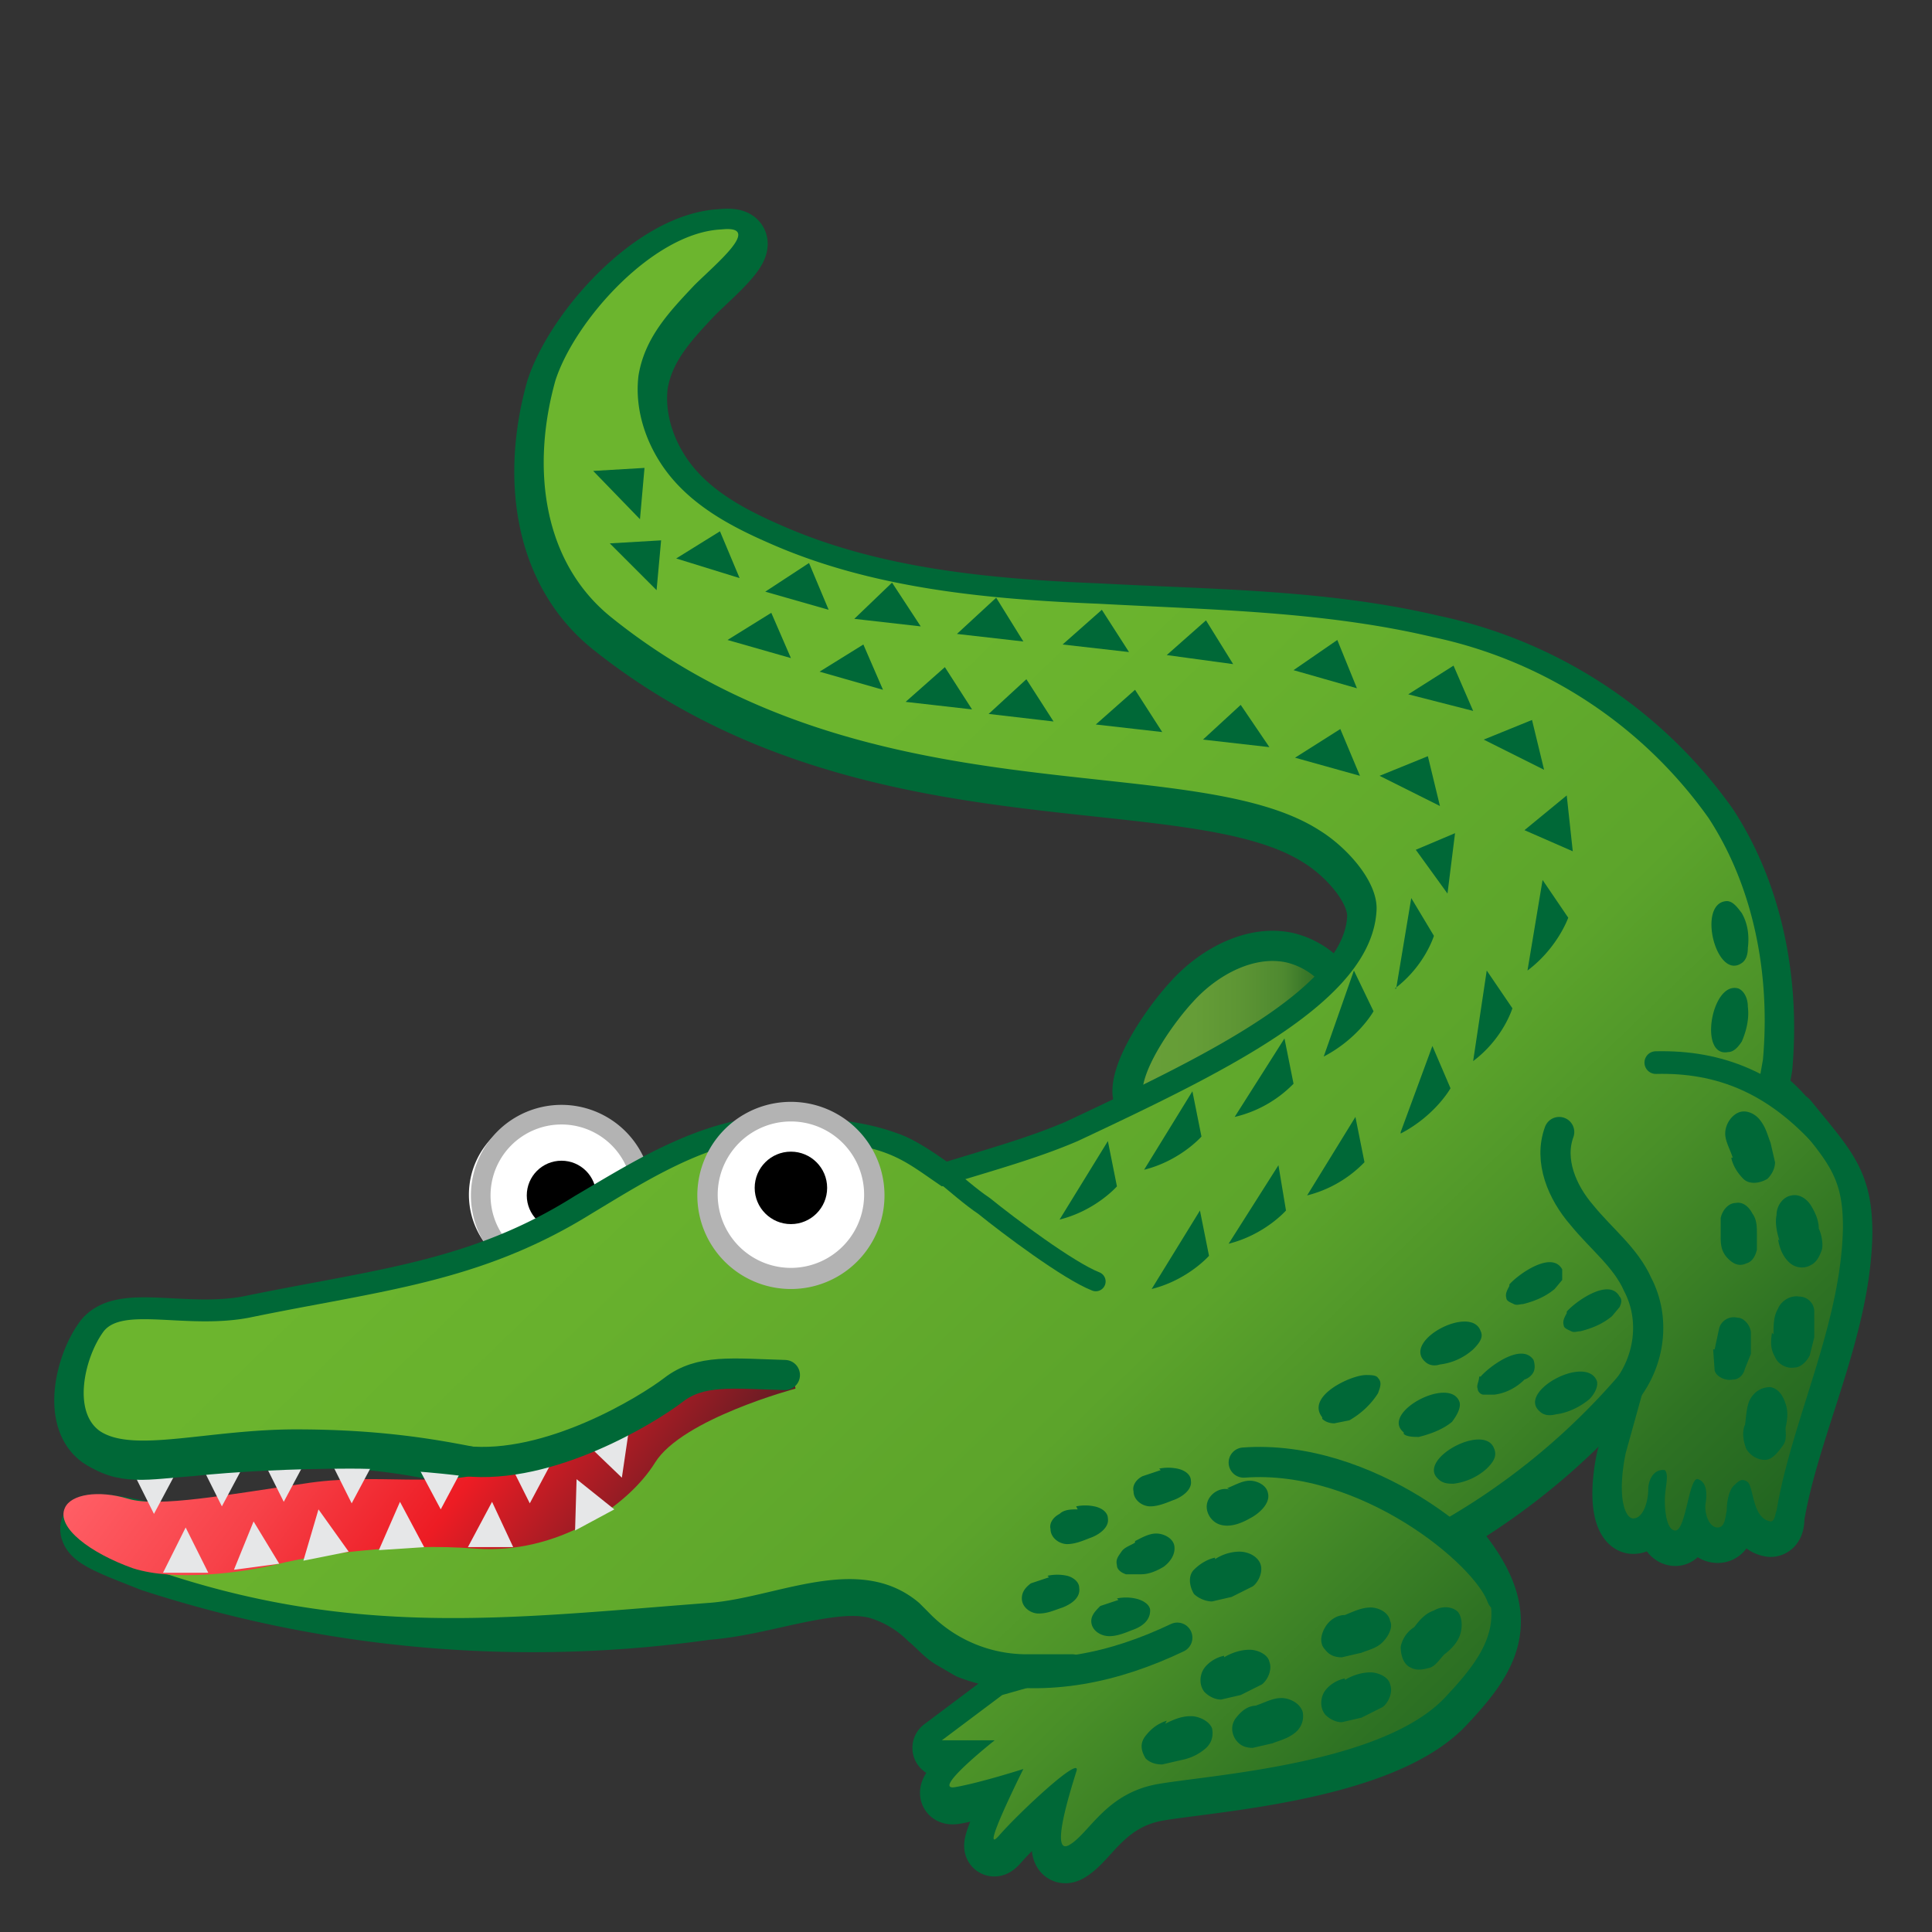 <svg viewBox="0 0 128 128" xmlns="http://www.w3.org/2000/svg"><rect x="0" y="0" width="128" height="128" fill="#333333" stroke="none"/><path d="M37.2 84.5a5.4 5.4 0 1 1 0-10.7 5.4 5.4 0 0 1 0 10.7z" fill="#fff"/><path d="M37.2 74.5a4.7 4.7 0 1 1 0 9.4 4.7 4.7 0 0 1 0-9.4m0-1.3a6 6 0 1 0 0 12 6 6 0 0 0 0-12z" fill="#B3B3B3"/><circle cx="37.2" cy="79.2" r="2.3"/><linearGradient id="a" x1="74.7" x2="89.5" y1="68.4" y2="68.4" gradientUnits="userSpaceOnUse"><stop stop-color="#689F38" offset="0"/><stop stop-color="#659D37" offset=".3"/><stop stop-color="#5D9534" offset=".5"/><stop stop-color="#4E8930" offset=".7"/><stop stop-color="#397729" offset=".8"/><stop stop-color="#1E6021" offset="1"/><stop stop-color="#1B5E20" offset="1"/></linearGradient><path d="M78.3 65.7c1.8-2 4.6-3.5 7.2-2.9 1.6.4 3 1.5 3.6 3s.5 3.3-.6 4.5a8 8 0 0 1-2.9 1.8c-1.7.8-3.5 1.6-5.5 1.9-1.6.3-5.4.5-5.4-1.7 0-2 2.3-5.2 3.6-6.6z" fill="url(#a)" stroke="#006837" stroke-miterlimit="10" stroke-width="2"/><path d="M118.5 74.3a9.4 9.4 0 0 0-2-1.9l.3-1.7c.5-5.6-.6-11.4-3.6-16a30 30 0 0 0-18.3-12C87.7 41 80.2 41 72.8 40.6c-7.4-.3-15-1-21.8-4-2.3-1-4.6-2.2-6.3-4.1s-2.7-4.5-2.4-7c.4-2.5 2-4.2 3.7-6 1.4-1.4 4.6-4 1.8-3.7-4.5.2-9.7 6-11 10-1.6 5.7-.9 12 3.7 15.7C57.4 55 78.8 50 87.4 55.5c1.8 1.1 3.9 3.4 3.8 5.3-.3 6-9.8 10.6-19.8 15.3-2.8 1.2-5.8 2-9 3-2.8-1.9-3.4-2.7-9.3-3.2-5.2-.5-9.9 2.6-14 5-7.3 4.6-13.9 5.1-22.6 6.9-4.2.8-8.5-.8-9.7 1-1.2 1.7-2 5.2-.2 6.5 2.2 1.5 7.9 0 10.4-.1 15.7-.3 17.5 4 20.5 3-16.4 5.3-13.8 6.3-21.7 5-1-.2-10.7-3.5-9.8-1.7.3.6 2 1.2 4 2a81.8 81.8 0 0 0 36.8 3.2c2.6-.2 5-1 7.6-1.4 1.3-.2 2.5-.3 3.7 0a8 8 0 0 1 3.4 2c.5.4 1 1 1.5 1.3l1.2.7c1.3.5 2.6.7 3.9.8h3l3.2.4-.5.2-7.4 2.1-4 3h3.5s-4.3 3.4-2.6 3.1c1.7-.3 4.5-1.2 4.5-1.2s-3 6-1.6 4.4c1.4-1.6 5.6-5.5 5.1-4.2-.4 1.3-1.8 5.7-.4 4.8 1.3-.8 2.4-3.4 5.8-4s14.8-1.3 19-5.7c3.3-3.5 5-6.2-.2-11.7A44.8 44.8 0 0 0 110 88l-.3 1.5-2 7.2c-.6 3 0 4.3.5 4.3.7 0 1-1.2 1-1.9s.4-1.4 1.1-1.3c.3.3 0 1.2 0 2 0 1 .2 2 .7 2 .7 0 .9-3.6 1.5-3.4.6.2.6 1 .5 1.6s.2 1.6.8 1.6c.5 0 .5-.7.6-1.1 0-.5.1-1.2.4-1.6.4-.4.6-.6 1-.3.4.4.3 2.4 1.5 2.6.3 0 .3-.5.3-.7 1-6 4.4-12.4 4.5-18.8 0-3.4-1-4.3-3.6-7.5z" fill="none" stroke="#006837" stroke-linecap="round" stroke-linejoin="round" stroke-miterlimit="10" stroke-width="3.9"/><linearGradient id="b" x1="4.6" x2="102.8" y1="20.8" y2="122.2" gradientUnits="userSpaceOnUse"><stop stop-color="#6CB52E" offset=".4"/><stop stop-color="#68B12D" offset=".5"/><stop stop-color="#5CA42B" offset=".7"/><stop stop-color="#498F28" offset=".8"/><stop stop-color="#2E7223" offset=".9"/><stop stop-color="#1B5E20" offset="1"/></linearGradient><path d="M118.5 73.8a9.4 9.4 0 0 0-2-1.9l.3-1.7c.5-5.6-.6-11.4-3.6-16a30 30 0 0 0-18.3-12c-7.2-1.7-14.7-1.8-22.1-2.2-7.4-.3-15-1-21.8-4-2.3-1-4.6-2.2-6.3-4.1s-2.7-4.5-2.4-7c.4-2.5 2-4.2 3.7-6 1.4-1.4 4.6-4 1.8-3.7-4.5.2-9.7 6-11 10-1.6 5.7-.9 12 3.7 15.7C57.4 54.5 78.8 49.5 87.4 55c1.8 1.1 3.9 3.4 3.8 5.3-.3 6-9.8 10.6-19.8 15.3-2.8 1.2-5.8 2-9 3-2.8-1.9-3.4-2.7-9.3-3.2-5.2-.5-9.9 2.6-13.9 5-7.4 4.6-14 5.1-22.7 6.9-4.2.8-8.5-.8-9.7 1-1.2 1.7-2 5.2-.2 6.5 2.2 1.5 7.2-.1 13-.1 10.9 0 14.6 2.5 17.6 1.7-16.4 5.2-21.9 4.5-29.7 3.2-1.1-.2-2.5.3-2 1.3.2.7 2.3 2.3 4.4 3 13.5 4.7 23.9 3.3 37 2.3 4.5-.3 10-3.4 14 0l.6.6a9 9 0 0 0 6.6 2.8h3l3.2.4-.5.2-7.4 2.1-4 3h3.5s-4.3 3.4-2.6 3.1c1.7-.3 4.5-1.2 4.5-1.2s-3 6-1.6 4.4c1.4-1.6 5.6-5.5 5.1-4.2-.4 1.3-1.8 5.7-.4 4.8 1.3-.8 2.4-3.4 5.8-4s14.8-1.3 19-5.7c3.3-3.5 5-6.2-.2-11.7A44.8 44.8 0 0 0 110 87.6l-.3 1.5-2 7.2c-.6 3 0 4.3.5 4.3.7 0 1-1.2 1-1.9s.4-1.4 1.1-1.3c.3.3 0 1.2 0 2 0 1 .2 2 .7 2 .7 0 .9-3.6 1.5-3.4.6.2.6 1 .5 1.6s.2 1.6.8 1.6c.5 0 .5-.7.6-1.1 0-.5.1-1.2.4-1.6.4-.4.6-.6 1-.3.4.4.3 2.4 1.5 2.6.3 0 .3-.5.4-.7 1-6 4.3-12.4 4.4-18.8 0-3.4-1-4.3-3.6-7.5z" fill="url(#b)"/><linearGradient id="c" x1="14.5" x2="41.8" y1="86.1" y2="106.5" gradientUnits="userSpaceOnUse"><stop stop-color="#FF5E65" offset="0"/><stop stop-color="#F74249" offset=".3"/><stop stop-color="#ED1C24" offset=".6"/><stop stop-color="#631C24" offset="1"/></linearGradient><path d="M4.3 99.9c.4-.9 2.2-1.2 4.2-.6s6.7-.3 11.6-1c5-.8 9 .4 13.1-1 4.1-1.5 11.1-6 15.2-6.3 4.4-.4 4.3 1 4.3 1s-7.5 2-9.3 4.9-6.5 6.1-11.9 5.7c-4.9-.4-10.6.4-13 1s-6.9 1.2-9.7.3c-2.8-1-5.1-2.7-4.5-4z" fill="url(#c)"/><path d="M82.4 96.9c8.1-.6 16.1 6 17.1 8.9" fill="none" stroke="#006837" stroke-linecap="round" stroke-linejoin="round" stroke-miterlimit="10" stroke-width="2"/><path d="M10.2 100.3l-1.5-3h3.1zm4.5-.5l-1.5-3h3.1zm4.1-.3l-1.5-3h3.1zm4.5.1l-1.5-3h3.1zm5.9.4l-1.6-3h3.2zm5.9-.4l-1.5-3h3.1zm6.1-1.7l-2.5-2.4 3-1z" fill="#E6E7E8"/><path d="M52 91.1c-3.5-.1-5.6-.4-7.4 1-1.7 1.3-8.2 5.3-13.8 4.7 0 0-3.8-.5-7.6-.5s-7.7.2-10.5.5C9.8 97 8 97.5 6 96m59 14.5c4.5.9 8.8 0 13-2m29.7-16.3c1.6-2 2-4.8.8-7.1-.8-1.8-2.4-3-3.7-4.6-1.3-1.5-2.2-3.6-1.5-5.5" fill="none" stroke="#006837" stroke-linecap="round" stroke-linejoin="round" stroke-miterlimit="10" stroke-width="2"/><path d="M109.7 70.4c4.2-.1 7.8 1.3 11.2 5.1" fill="none" stroke="#006837" stroke-linecap="round" stroke-linejoin="round" stroke-miterlimit="10" stroke-width="1.5"/><path d="M59.2 75.7c2 .6 4.2 3 6 4.2 1.6 1.3 5.6 4.3 7.4 5" fill="none" stroke="#006837" stroke-linecap="round" stroke-linejoin="round" stroke-miterlimit="10" stroke-width="1.3"/><path d="M87.6 94c.2.2.5.3.8.3l1-.2c.7-.4 1.4-1 1.9-1.8.1-.3.3-.7 0-1-.1-.2-.5-.2-.8-.2-1 0-4 1.4-2.9 2.8zm6.8-3.8c.3.3.7.3 1 .2a4 4 0 0 0 2.2-1c.4-.4.7-.8.5-1.2-.6-1.8-5.2.6-3.7 2zm20.1-20.5c.4 0 .7-.4.9-.7.3-.7.5-1.5.4-2.3 0-.5-.2-1-.6-1.2-1.8-.6-2.7 4.6-.7 4.2zm.9-5.9c.3-.2.4-.6.4-1 .1-.8 0-1.6-.4-2.3-.3-.4-.6-.8-1-.8-2 .1-.7 5.3 1 4.1zM93 95c.2.2.7.2 1 .2.8-.2 1.6-.5 2.2-1 .3-.4.6-.9.5-1.3-.6-1.8-5.3.7-3.7 2zm2.3 3c.3.3.7.3 1 .3a4 4 0 0 0 2.2-1c.4-.4.7-.8.5-1.3-.6-1.8-5.2.7-3.7 2zm6.7-4.5c.3.3.7.3 1.1.2.8-.1 1.6-.5 2.2-1 .3-.3.6-.8.5-1.2-.7-1.8-5.3.7-3.8 2zm-2-8.3c-.1.2-.3.5-.2.8 0 .2.3.3.5.4s.4 0 .6 0c.8-.2 1.5-.5 2.1-1l.5-.6v-.7c-.7-1.3-3 .4-3.5 1zm-2 6c0 .3-.2.6-.1.8 0 .2.2.4.4.4h.7c.8-.1 1.5-.5 2-1 .3-.1.5-.3.6-.5s.1-.5 0-.8c-.8-1.2-3 .5-3.5 1.1zm5.8-4.2c-.1.2-.3.5-.2.8 0 .2.3.3.5.4s.4 0 .6 0c.8-.2 1.5-.5 2.1-1l.5-.6c.1-.2.2-.5 0-.7-.7-1.3-3 .4-3.5 1zM81.5 98.7c-.6-.2-1.3.2-1.5.8s.2 1.3.8 1.5c.6.2 1.3 0 2-.4.6-.3 1.4-1 1.2-1.7-.1-.5-.7-.8-1.2-.8s-1 .3-1.5.5m-11.8 5.9l-1.2.4c-.4.3-.6.6-.6 1 0 .6.6 1 1.1 1 .6 0 1-.2 1.6-.4.5-.2 1.2-.6 1.1-1.3 0-.4-.4-.7-.8-.8a3 3 0 0 0-1.3 0m2-4.4c-.4 0-.9 0-1.2.3-.4.2-.7.6-.6 1 0 .6.6 1 1.1 1 .5 0 1-.2 1.5-.4.6-.2 1.3-.7 1.2-1.3 0-.4-.4-.7-.9-.8a3 3 0 0 0-1.2 0m2.8 6.2l-1.2.4c-.3.3-.6.6-.6 1 0 .6.6 1 1.2 1 .5 0 1-.2 1.5-.4.6-.2 1.2-.6 1.2-1.3 0-.4-.5-.7-1-.8a3 3 0 0 0-1.2 0m2.9-8.5l-1.2.4c-.4.2-.7.6-.6 1 0 .6.6 1 1.1 1 .5 0 1-.2 1.5-.4.6-.2 1.3-.7 1.2-1.3 0-.4-.4-.7-.9-.8a3 3 0 0 0-1.2 0m-1.6 4.9c-.3.2-.7.3-.9.6s-.4.5-.3.9c0 .3.3.5.6.6h1c.5 0 1-.2 1.5-.5.4-.3.8-.8.7-1.4-.1-.5-.7-.8-1.2-.8s-1 .3-1.4.5m5.3 1.1c-.5.1-1 .4-1.4.8s-.3 1.1 0 1.6c.3.3.8.5 1.2.5l1.3-.3 1.4-.7c.4-.3.7-1 .5-1.5-.2-.5-.8-.8-1.4-.8a3 3 0 0 0-1.6.5m.6 6.4c-.5.1-1 .4-1.3.8s-.4 1.1 0 1.6c.3.3.7.5 1.1.5l1.3-.3 1.4-.7c.4-.3.7-1 .5-1.5-.1-.5-.8-.8-1.3-.8-.6 0-1.2.2-1.7.5m8-2.8c-.5 0-1 .3-1.3.8s-.4 1.1 0 1.5c.3.4.7.5 1.1.5l1.3-.3c.5-.2 1-.3 1.4-.7s.7-1 .5-1.4c-.1-.6-.8-.9-1.3-.9-.6 0-1.2.3-1.7.5m-11.8 7c-.6.2-1 .5-1.4 1s-.3 1 0 1.5c.3.3.7.4 1.1.4l1.3-.3c.5-.1 1-.3 1.5-.7s.6-.9.5-1.4c-.2-.5-.9-.8-1.4-.8-.6 0-1.1.2-1.7.5m6.1-1.2c-.6 0-1 .3-1.4.8s-.3 1.1 0 1.5c.3.4.7.5 1.1.5l1.3-.3c.5-.2 1-.3 1.5-.7s.6-1 .5-1.4c-.2-.6-.9-.9-1.4-.9-.6 0-1.1.3-1.7.5m5.9-1.8c-.5.1-1 .4-1.3.8s-.4 1.1 0 1.6c.3.3.7.5 1.1.5l1.3-.3 1.4-.7c.4-.3.7-1 .5-1.5-.1-.5-.8-.8-1.3-.8-.6 0-1.2.2-1.7.5m4.6-3.5a2 2 0 0 0-.9 1.3c0 .6.2 1.2.7 1.4.4.2.8.1 1.2 0s.7-.6 1-.9c.4-.3.8-.7 1-1.2s.2-1.2-.1-1.6c-.4-.4-1.1-.4-1.6-.1-.6.2-1 .7-1.3 1.1m21.9-13.4c-.2.5-.1 1.1.1 1.6.3.5.9.8 1.4.7.4-.1.7-.5 1-.9s.2-.8.2-1.2c.1-.5.2-1 0-1.6s-.5-1-1-1.1c-.6 0-1.1.3-1.4.9-.2.5-.2 1-.3 1.7M114 82c0 .6.1 1 .5 1.4s.8.5 1.2.3c.4-.1.6-.5.7-.9v-1c0-.5 0-1-.3-1.4-.2-.4-.6-.8-1.1-.7-.5 0-.9.5-1 1V82m-.5 7.4l.1 1.4c.1.4.7.7 1.2.6.4 0 .7-.3.8-.7l.4-1v-1.4c0-.4-.4-1-.9-1a1 1 0 0 0-1.2.7l-.3 1.4m3.8-1.1c-.1.6-.1 1.1.2 1.6.2.5.8.8 1.3.7.4 0 .8-.4 1-.8l.3-1.2v-1.7c0-.6-.5-1-1-1-.6-.1-1.2.3-1.4.8-.3.5-.3 1.1-.3 1.7m.3-6.3c.1.6.3 1.1.7 1.5s1 .5 1.5.2c.4-.2.6-.7.7-1s0-1-.2-1.4c0-.5-.2-1-.5-1.5s-.8-.8-1.3-.7c-.6.1-1 .7-1 1.3-.1.5 0 1.1.2 1.7m-3.2-5.5c.1.5.4 1 .8 1.4s1.1.3 1.6 0c.3-.3.5-.7.5-1.1l-.3-1.3c-.2-.5-.3-1-.7-1.5-.3-.4-.9-.7-1.4-.5-.5.2-.9.8-.9 1.4 0 .5.3 1 .5 1.6M76.3 85.4l3.2-5.2.6 3s-1.4 1.6-3.8 2.2zm5.1-3l3.3-5.2.5 3s-1.4 1.6-3.8 2.2zm5.2-3.2l3.2-5.2.6 3a8 8 0 0 1-3.8 2.2zm6.2-4.2l2.1-5.7 1.2 2.8s-1 1.8-3.3 3zm4.8-4.7l.9-6 1.7 2.5s-.6 2-2.6 3.5zM70.2 80.8l3.2-5.2.6 3s-1.4 1.6-3.8 2.2zm5.6-3.3l3.2-5.2.6 3s-1.4 1.6-3.8 2.2zm6-3.5l3.3-5.2.6 3a8 8 0 0 1-3.9 2.2zm5.9-4l2-5.7L91 67s-1 1.8-3.3 3zm4.8-4.5l1-6L95 62s-.6 2-2.6 3.5zm8.7-1.2l1-6 1.7 2.5s-.7 2-2.7 3.5zM50.7 39.2l2.9-1.9 1.3 3.1zM44.8 37l2.9-1.8 1.3 3.1zm-5.5-5.8l3.4-.2-.3 3.4zM56.6 41l2.5-2.4 1.9 2.9zm6.8 1l2.6-2.4 1.8 2.9zm7 .7l2.6-2.3 1.8 2.8zm6.9.7l2.6-2.3 1.8 2.9zm8.4 1l2.9-2 1.3 3.2zm7.6 1.6l3-1.9 1.3 3zm5 3l3.2-1.3.8 3.3zm2.7 6l2.8-2.3.4 3.7zM54.3 44.5l2.9-1.8 1.3 3zm-6.1-2.1l2.9-1.8 1.3 3zM40.4 36l3.4-.2-.3 3.3zM60 46.5l2.6-2.3 1.8 2.8zm5.5.8L68 45l1.8 2.8zm7.1.7l2.6-2.3 1.8 2.8zm7.1 1l2.5-2.3 1.9 2.8zm6.1 1.2l3-1.9 1.3 3.1zm5.6 1.2l3.2-1.3.8 3.3zm2.4 4.9l2.6-1.1-.5 4z" fill="#006837"/><path d="M38.2 98l2.5 2-2.6 1.4zm-5.6 1.5l1.4 3h-3zm-6.1 0l1.6 3-3 .2zm-5.4.5l2 2.8-3 .6zm-4.3.8l1.7 2.8-3 .4zm-4.5.4l1.5 3h-3z" fill="#E6E7E8"/><path d="M52.4 84.7a5.5 5.5 0 1 1 0-11 5.5 5.5 0 0 1 0 11z" fill="#fff"/><path d="M52.4 74.3a4.8 4.8 0 1 1 0 9.7 4.8 4.8 0 0 1 0-9.7m0-1.3a6.2 6.2 0 1 0 0 12.4 6.2 6.2 0 0 0 0-12.4z" fill="#B3B3B3"/><circle cx="52.4" cy="78.7" r="2.4"/></svg>